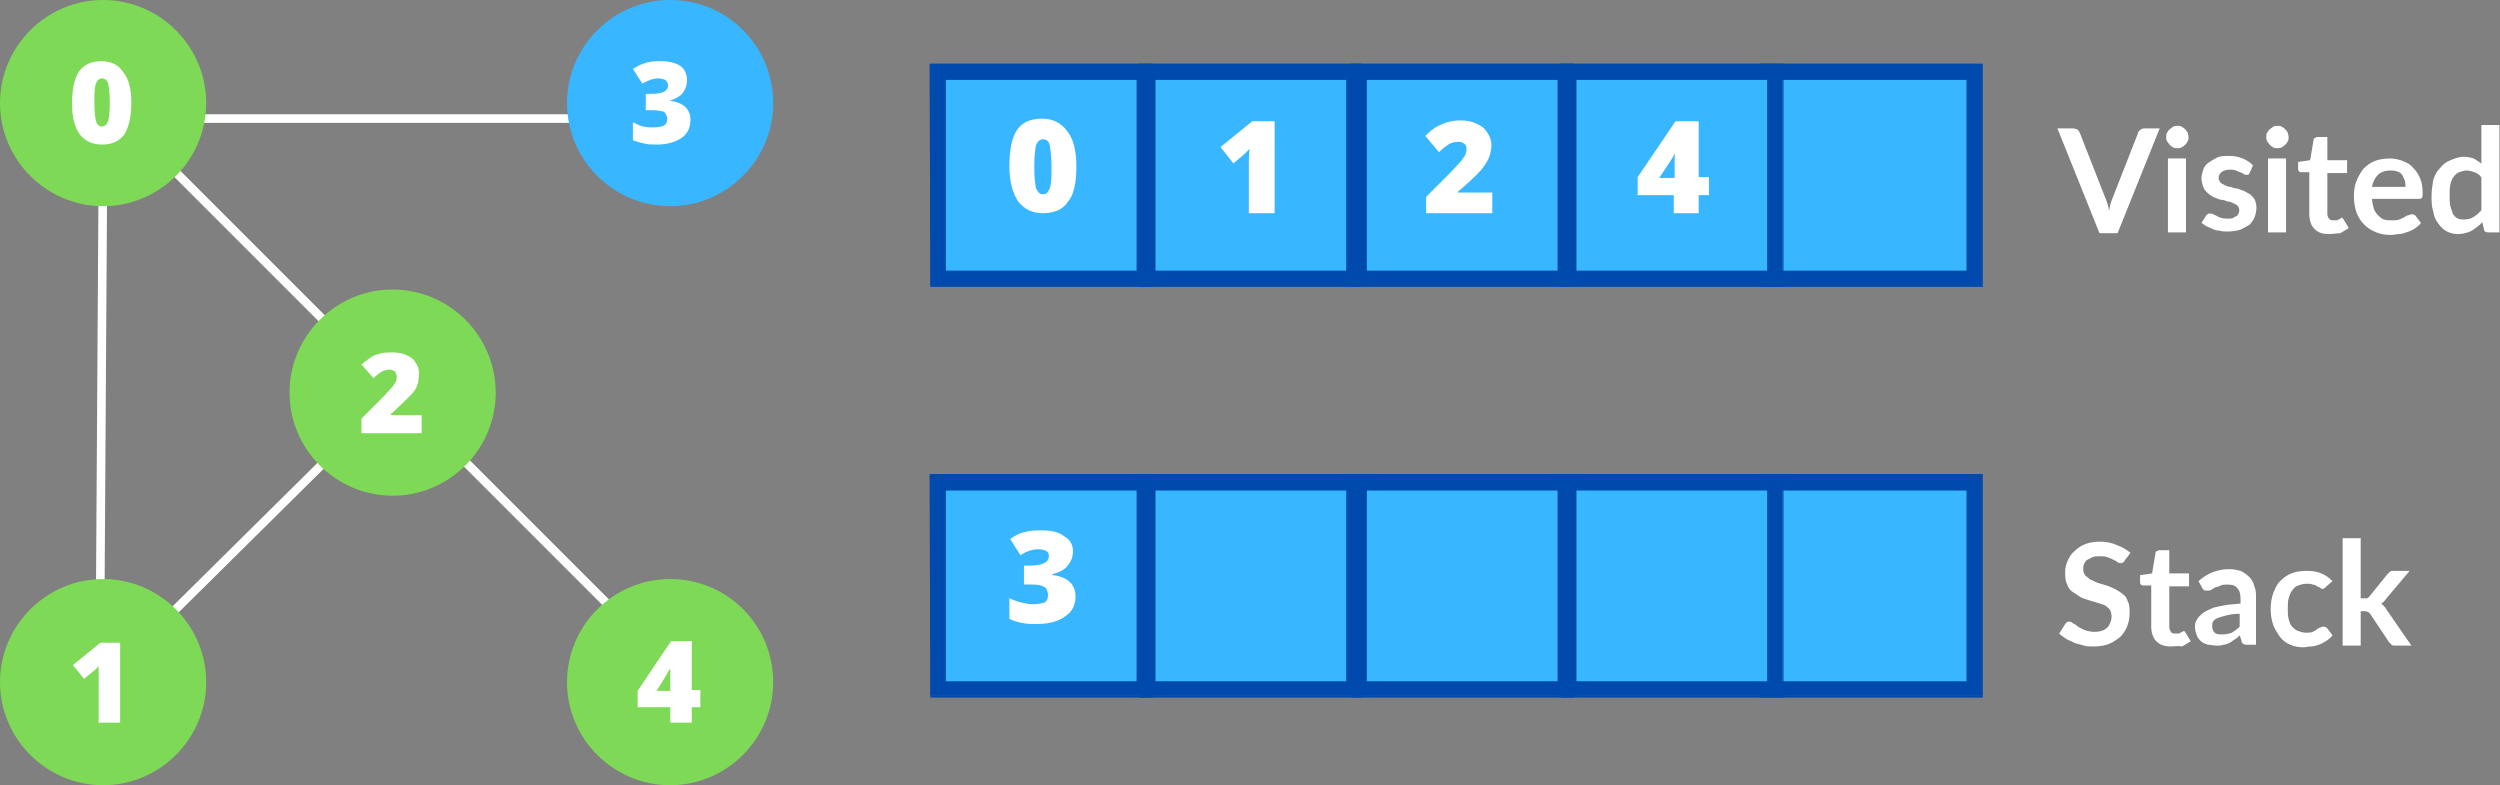 <?xml version="1.0" encoding="utf-8"?>
<!-- Generator: Adobe Illustrator 25.2.3, SVG Export Plug-In . SVG Version: 6.00 Build 0)  -->
<svg version="1.1" id="Layer_1" xmlns="http://www.w3.org/2000/svg" xmlns:xlink="http://www.w3.org/1999/xlink" x="0px" y="0px"
	 viewBox="0 0 291 91.4" style="enable-background:new 0 0 291 91.4;" xml:space="preserve">
<rect x="0" y="0" width="291" height="91.4" fill="#808080" stroke="none"/>
<style type="text/css">
	.st0{fill:none;stroke:#FFFFFF;stroke-linecap:round;}
	.st1{fill:#7ED957;}
	.st2{fill:#38B6FF;}
	.st3{fill:#004AAD;}
	.st4{fill:#FFFFFF;}
</style>
<path class="st0" d="M11.4,11l67.9,67.9"/>
<path class="st0" d="M12,16.4l-0.4,64"/>
<path class="st0" d="M14.3,13.8h64"/>
<path class="st0" d="M13.6,77.7l29.9-29.6"/>
<path class="st1" d="M12,0C5.4,0,0,5.4,0,12c0,6.6,5.4,12,12,12c6.6,0,12-5.4,12-12C24,5.4,18.6,0,12,0"/>
<path class="st1" d="M45.7,33.7c-6.6,0-12,5.4-12,12s5.4,12,12,12s12-5.4,12-12S52.3,33.7,45.7,33.7"/>
<path class="st2" d="M78,0c-6.6,0-12,5.4-12,12c0,6.6,5.4,12,12,12c6.6,0,12-5.4,12-12C90,5.4,84.7,0,78,0"/>
<path class="st1" d="M78,67.4c-6.6,0-12,5.4-12,12c0,6.6,5.4,12,12,12c6.6,0,12-5.4,12-12C90,72.8,84.7,67.4,78,67.4"/>
<path class="st1" d="M12,67.4c-6.6,0-12,5.4-12,12c0,6.6,5.4,12,12,12c6.6,0,12-5.4,12-12C24,72.8,18.6,67.4,12,67.4"/>
<path class="st3" d="M108.3,7.5h25.8v25.8h-25.8V7.5"/>
<path class="st3" d="M108.3,33.4L108.3,33.4l-0.1-26h26v26H108.3 M108.4,7.6v25.7H134V7.6H108.4"/>
<path class="st2" d="M110.1,9.3h22.2v22.2h-22.2V9.3"/>
<path class="st3" d="M157.3,7.5h25.8v25.8h-25.8V7.5"/>
<path class="st3" d="M157.3,33.4L157.3,33.4l-0.1-26h26v26H157.3 M157.4,7.6v25.7H183V7.6H157.4"/>
<path class="st2" d="M159.1,9.3h22.2v22.2h-22.2V9.3"/>
<path class="st3" d="M204.9,7.5h25.8v25.8h-25.8V7.5"/>
<path class="st3" d="M204.9,33.4L204.9,33.4l-0.1-26h26v26H204.9 M205,7.6v25.7h25.7V7.6H205"/>
<path class="st2" d="M206.7,9.3h22.2v22.2h-22.2V9.3"/>
<path class="st3" d="M132.6,7.5h25.8v25.8h-25.8V7.5"/>
<path class="st3" d="M132.6,33.4L132.6,33.4l-0.1-26h26v26H132.6 M132.7,7.6v25.7h25.7V7.6H132.7"/>
<path class="st2" d="M134.5,9.3h22.2v22.2h-22.2V9.3"/>
<path class="st3" d="M181.7,7.5h25.8v25.8h-25.8V7.5"/>
<path class="st3" d="M181.7,33.4L181.7,33.4l-0.1-26h26v26H181.7 M181.8,7.6v25.7h25.7V7.6H181.8"/>
<path class="st2" d="M183.5,9.3h22.2v22.2h-22.2V9.3"/>
<g>
	<g transform="translate(282.189, 99.714)">
		<g>
			<path class="st4" d="M-156.9-80.3c0,1.9-0.3,3.3-1,4.1c-0.6,0.9-1.6,1.3-2.9,1.3c-1.3,0-2.2-0.5-2.9-1.4c-0.6-0.9-1-2.3-1-4.1
				c0-1.9,0.3-3.3,0.9-4.2c0.6-0.9,1.6-1.3,2.9-1.3c1.3,0,2.2,0.5,2.9,1.4C-157.2-83.5-156.9-82.1-156.9-80.3z M-161.8-80.3
				c0,1.2,0.1,2,0.2,2.5c0.2,0.4,0.4,0.7,0.8,0.7c0.4,0,0.6-0.2,0.8-0.7c0.2-0.5,0.2-1.3,0.2-2.5c0-1.2-0.1-2-0.2-2.5
				c-0.1-0.5-0.4-0.7-0.8-0.7c-0.3,0-0.6,0.2-0.8,0.7C-161.7-82.3-161.8-81.5-161.8-80.3z"/>
		</g>
	</g>
</g>
<g>
	<g transform="translate(300.465, 99.714)">
		<g>
			<path class="st4" d="M-152.2-74.9h-2.9v-5.6c0-0.7,0-1.3,0.1-1.9c-0.2,0.2-0.4,0.4-0.7,0.7l-1.2,1l-1.5-1.9l3.7-3h2.6V-74.9z"/>
		</g>
	</g>
</g>
<g>
	<g transform="translate(337.227, 99.714)">
		<g>
			<path class="st4" d="M-138.3-77h-1.2v2.1h-2.9V-77h-4.2v-2.1l4.4-6.5h2.7v6.5h1.2V-77z M-142.3-79.1v-1.2c0-0.2,0-0.5,0-0.9
				c0-0.4,0-0.6,0.1-0.6h-0.1c-0.2,0.4-0.4,0.7-0.6,1l-1.2,1.8H-142.3z"/>
		</g>
	</g>
</g>
<g>
	<g transform="translate(318.601, 99.714)">
		<g>
			<path class="st4" d="M-144.8-74.9h-7.8v-1.9l2.6-2.6c0.8-0.8,1.2-1.3,1.5-1.6c0.2-0.3,0.4-0.5,0.5-0.8c0.1-0.2,0.1-0.4,0.1-0.6
				c0-0.3-0.1-0.5-0.3-0.6c-0.2-0.2-0.4-0.2-0.8-0.2c-0.3,0-0.7,0.1-1,0.3c-0.3,0.2-0.7,0.5-1.1,0.9l-1.6-1.9c0.5-0.5,1-0.9,1.4-1.1
				s0.8-0.4,1.2-0.5c0.4-0.1,0.9-0.2,1.5-0.2c0.7,0,1.3,0.1,1.9,0.4c0.5,0.2,1,0.6,1.2,1c0.3,0.4,0.5,0.9,0.5,1.5
				c0,0.4-0.1,0.8-0.2,1.2c-0.1,0.3-0.3,0.7-0.5,1c-0.2,0.3-0.5,0.7-0.9,1.1c-0.4,0.4-1.1,1.1-2.3,2.1v0.1h4V-74.9z"/>
		</g>
	</g>
</g>
<g>
	<g transform="translate(357.914, 99.714)">
	</g>
</g>
<path class="st3" d="M108.3,55.2h25.8v25.8h-25.8V55.2"/>
<path class="st3" d="M108.3,81.2L108.3,81.2l-0.1-26h26v26H108.3 M108.4,55.3V81H134V55.3H108.4"/>
<path class="st2" d="M110.1,57.1h22.2v22.2h-22.2V57.1"/>
<path class="st3" d="M157.3,55.2h25.8v25.8h-25.8V55.2"/>
<path class="st3" d="M157.3,81.2L157.3,81.2l-0.1-26h26v26H157.3 M157.4,55.3V81H183V55.3H157.4"/>
<path class="st2" d="M159.1,57.1h22.2v22.2h-22.2V57.1"/>
<path class="st3" d="M204.9,55.2h25.8v25.8h-25.8V55.2"/>
<path class="st3" d="M204.9,81.2L204.9,81.2l-0.1-26h26v26H204.9 M205,55.3V81h25.7V55.3H205"/>
<path class="st2" d="M206.7,57.1h22.2v22.2h-22.2V57.1"/>
<path class="st3" d="M132.6,55.2h25.8v25.8h-25.8V55.2"/>
<path class="st3" d="M132.6,81.2L132.6,81.2l-0.1-26h26v26H132.6 M132.7,55.3V81h25.7V55.3H132.7"/>
<path class="st2" d="M134.5,57.1h22.2v22.2h-22.2V57.1"/>
<path class="st3" d="M181.7,55.2h25.8v25.8h-25.8V55.2"/>
<path class="st3" d="M181.7,81.2L181.7,81.2l-0.1-26h26v26H181.7 M181.8,55.3V81h25.7V55.3H181.8"/>
<path class="st2" d="M183.5,57.1h22.2v22.2h-22.2V57.1"/>
<g>
	<g transform="translate(282.189, 135.535)">
		<g>
			<path class="st4" d="M-157.3-71.4c0,0.7-0.2,1.2-0.6,1.7c-0.4,0.5-1,0.8-1.8,1v0.1c1.8,0.2,2.7,1.1,2.7,2.5c0,1-0.4,1.8-1.2,2.3
				c-0.8,0.6-1.9,0.9-3.3,0.9c-0.6,0-1.1,0-1.6-0.1c-0.5-0.1-1-0.2-1.6-0.5v-2.4c0.5,0.2,0.9,0.4,1.4,0.5c0.5,0.1,0.9,0.2,1.3,0.2
				c0.6,0,1.1-0.1,1.4-0.2c0.3-0.2,0.4-0.5,0.4-0.9c0-0.3-0.1-0.5-0.2-0.7c-0.1-0.2-0.4-0.3-0.7-0.4c-0.3-0.1-0.8-0.1-1.3-0.1h-0.6
				v-2.2h0.7c1.5,0,2.2-0.4,2.2-1.1c0-0.3-0.1-0.5-0.3-0.6c-0.2-0.1-0.5-0.2-0.9-0.2c-0.7,0-1.4,0.2-2.1,0.7l-1.2-1.9
				c0.6-0.4,1.1-0.7,1.7-0.8c0.6-0.2,1.3-0.2,2-0.2c1.1,0,2,0.2,2.6,0.7C-157.6-72.7-157.3-72.1-157.3-71.4z"/>
		</g>
	</g>
</g>
<g>
	<g transform="translate(303.744, 135.535)">
	</g>
</g>
<g>
	<g transform="translate(340.505, 135.535)">
	</g>
</g>
<g>
	<g transform="translate(321.879, 135.535)">
	</g>
</g>
<g>
	<g transform="translate(357.914, 135.535)">
	</g>
</g>
<g>
	<g transform="translate(200.383, 93.627)">
		<g>
			<path class="st4" d="M-185.1-81.7c0,1.7-0.3,2.9-0.8,3.7c-0.6,0.8-1.4,1.2-2.6,1.2c-1.1,0-2-0.4-2.6-1.2c-0.6-0.8-0.9-2-0.9-3.6
				c0-1.7,0.3-2.9,0.8-3.7c0.6-0.8,1.4-1.2,2.6-1.2c1.1,0,2,0.4,2.5,1.2C-185.4-84.5-185.1-83.3-185.1-81.7z M-189.4-81.7
				c0,1.1,0.1,1.8,0.2,2.2c0.1,0.4,0.4,0.6,0.7,0.6c0.3,0,0.5-0.2,0.7-0.6c0.1-0.4,0.2-1.1,0.2-2.2c0-1-0.1-1.8-0.2-2.2
				c-0.1-0.4-0.4-0.6-0.7-0.6c-0.3,0-0.6,0.2-0.7,0.6C-189.4-83.5-189.4-82.7-189.4-81.7z"/>
		</g>
	</g>
</g>
<g>
	<g transform="translate(225.677, 118.921)">
		<g>
			<path class="st4" d="M-176.8-68.5h-6.8v-1.7l2.3-2.3c0.7-0.7,1.1-1.2,1.3-1.4c0.2-0.2,0.3-0.5,0.4-0.6c0.1-0.2,0.1-0.4,0.1-0.6
				c0-0.2-0.1-0.4-0.2-0.6c-0.2-0.1-0.4-0.2-0.6-0.2c-0.3,0-0.6,0.1-0.9,0.2c-0.3,0.2-0.6,0.4-1,0.8l-1.4-1.6
				c0.5-0.4,0.9-0.7,1.2-0.9c0.3-0.2,0.7-0.3,1.1-0.4c0.4-0.1,0.8-0.1,1.3-0.1c0.6,0,1.2,0.1,1.6,0.3c0.5,0.2,0.9,0.5,1.1,0.9
				c0.3,0.4,0.4,0.8,0.4,1.3c0,0.4-0.1,0.7-0.1,1c-0.1,0.3-0.2,0.6-0.4,0.9c-0.2,0.3-0.5,0.6-0.8,0.9c-0.3,0.3-1,1-2,1.9v0.1h3.6
				V-68.5z"/>
		</g>
	</g>
</g>
<g>
	<g transform="translate(249.168, 93.627)">
		<g>
			<path class="st4" d="M-169.2-84.3c0,0.6-0.2,1.1-0.5,1.5c-0.3,0.4-0.9,0.7-1.5,0.9v0c1.6,0.2,2.4,1,2.4,2.2c0,0.9-0.3,1.6-1,2.1
				c-0.7,0.5-1.7,0.8-2.9,0.8c-0.5,0-1,0-1.4-0.1c-0.4-0.1-0.9-0.2-1.4-0.4v-2.1c0.4,0.2,0.8,0.4,1.2,0.5c0.4,0.1,0.8,0.1,1.2,0.1
				c0.6,0,1-0.1,1.2-0.2c0.3-0.2,0.4-0.4,0.4-0.8c0-0.2-0.1-0.4-0.2-0.6c-0.1-0.2-0.3-0.3-0.6-0.3c-0.3-0.1-0.7-0.1-1.1-0.1h-0.6
				v-1.9h0.6c1.3,0,2-0.3,2-1c0-0.2-0.1-0.4-0.3-0.6c-0.2-0.1-0.5-0.2-0.8-0.2c-0.6,0-1.2,0.2-1.9,0.6l-1.1-1.7
				c0.5-0.3,1-0.6,1.5-0.7c0.5-0.2,1.1-0.2,1.8-0.2c1,0,1.7,0.2,2.3,0.6C-169.5-85.6-169.2-85-169.2-84.3z"/>
		</g>
	</g>
</g>
<g>
	<g transform="translate(249.921, 144.215)">
		<g>
			<path class="st4" d="M-168.4-61.9h-1v1.8h-2.5v-1.8h-3.8v-1.9l3.9-5.8h2.4v5.7h1V-61.9z M-171.9-63.8v-1.1c0-0.2,0-0.5,0-0.8
				c0-0.4,0-0.5,0-0.6h-0.1c-0.2,0.3-0.3,0.6-0.5,0.9l-1,1.6H-171.9z"/>
		</g>
	</g>
</g>
<g>
	<g transform="translate(200.383, 144.215)">
		<g>
			<path class="st4" d="M-186.3-60.1h-2.6v-5c0-0.6,0-1.1,0-1.6c-0.2,0.2-0.3,0.4-0.6,0.6l-1.1,0.9l-1.3-1.6l3.2-2.6h2.3V-60.1z"/>
		</g>
	</g>
</g>
<g>
	<g transform="translate(374.085, 101.448)">
		<g>
			<path class="st4" d="M-122.7-86.5l-4.9,12.2h-2.1l-4.9-12.2h1.8c0.2,0,0.4,0.1,0.5,0.1c0.1,0.1,0.2,0.2,0.3,0.4l2.9,7.4
				c0.1,0.2,0.2,0.5,0.3,0.8c0.1,0.3,0.2,0.6,0.2,0.9c0.1-0.3,0.1-0.6,0.2-0.9c0.1-0.3,0.2-0.6,0.3-0.8l2.9-7.4
				c0-0.1,0.1-0.2,0.2-0.3c0.1-0.1,0.3-0.2,0.5-0.2H-122.7z"/>
		</g>
	</g>
</g>
<g>
	<g transform="translate(382.847, 101.448)">
		<g>
			<path class="st4" d="M-128.4-83v8.6h-2.1V-83H-128.4z M-128.1-85.5c0,0.2,0,0.3-0.1,0.5c-0.1,0.2-0.2,0.3-0.3,0.4
				c-0.1,0.1-0.2,0.2-0.4,0.3c-0.2,0.1-0.3,0.1-0.5,0.1c-0.2,0-0.4,0-0.5-0.1c-0.2-0.1-0.3-0.2-0.4-0.3c-0.1-0.1-0.2-0.3-0.3-0.4
				c-0.1-0.2-0.1-0.3-0.1-0.5c0-0.2,0-0.4,0.1-0.5c0.1-0.2,0.2-0.3,0.3-0.4c0.1-0.1,0.3-0.2,0.4-0.3c0.2-0.1,0.3-0.1,0.5-0.1
				c0.2,0,0.4,0,0.5,0.1c0.2,0.1,0.3,0.2,0.4,0.3c0.1,0.1,0.2,0.2,0.3,0.4C-128.2-85.9-128.1-85.7-128.1-85.5z"/>
		</g>
	</g>
</g>
<g>
	<g transform="translate(386.052, 101.448)">
		<g>
			<path class="st4" d="M-124.2-81.3c-0.1,0.1-0.1,0.2-0.2,0.2c-0.1,0-0.1,0-0.2,0c-0.1,0-0.2,0-0.3-0.1c-0.1-0.1-0.2-0.1-0.4-0.2
				c-0.2-0.1-0.3-0.1-0.5-0.2c-0.2-0.1-0.4-0.1-0.7-0.1c-0.4,0-0.7,0.1-1,0.3c-0.2,0.2-0.3,0.4-0.3,0.7c0,0.2,0.1,0.3,0.2,0.5
				c0.1,0.1,0.3,0.2,0.5,0.3c0.2,0.1,0.4,0.2,0.7,0.2c0.2,0.1,0.5,0.2,0.8,0.2c0.3,0.1,0.5,0.2,0.8,0.3c0.2,0.1,0.5,0.3,0.7,0.4
				c0.2,0.2,0.4,0.4,0.5,0.6c0.1,0.2,0.2,0.6,0.2,0.9c0,0.4-0.1,0.8-0.2,1.1c-0.1,0.3-0.4,0.7-0.6,0.9c-0.3,0.2-0.7,0.4-1.1,0.6
				c-0.4,0.1-0.9,0.2-1.5,0.2c-0.3,0-0.6,0-0.9-0.1c-0.3,0-0.6-0.1-0.8-0.2c-0.2-0.1-0.5-0.2-0.7-0.3c-0.2-0.1-0.4-0.3-0.6-0.4
				l0.5-0.8c0.1-0.1,0.1-0.2,0.2-0.2c0.1-0.1,0.2-0.1,0.3-0.1c0.1,0,0.2,0,0.4,0.1c0.1,0.1,0.3,0.1,0.4,0.2c0.2,0.1,0.3,0.2,0.5,0.2
				c0.2,0.1,0.5,0.1,0.8,0.1c0.2,0,0.5,0,0.6-0.1c0.2-0.1,0.3-0.2,0.4-0.2c0.1-0.1,0.2-0.2,0.2-0.3c0.1-0.1,0.1-0.3,0.1-0.4
				c0-0.2-0.1-0.4-0.2-0.5c-0.1-0.1-0.3-0.2-0.5-0.3c-0.2-0.1-0.4-0.2-0.7-0.2c-0.2-0.1-0.5-0.2-0.8-0.2c-0.3-0.1-0.5-0.2-0.8-0.3
				c-0.2-0.1-0.5-0.3-0.7-0.5c-0.2-0.2-0.4-0.4-0.5-0.7c-0.1-0.3-0.2-0.6-0.2-1c0-0.3,0.1-0.7,0.2-1c0.1-0.3,0.3-0.6,0.6-0.8
				c0.3-0.2,0.6-0.4,1-0.6c0.4-0.2,0.9-0.2,1.4-0.2c0.6,0,1.1,0.1,1.6,0.3c0.5,0.2,0.9,0.5,1.2,0.8L-124.2-81.3z"/>
		</g>
	</g>
</g>
<g>
	<g transform="translate(391.597, 101.448)">
		<g>
			<path class="st4" d="M-125.5-83v8.6h-2.1V-83H-125.5z M-125.2-85.5c0,0.2,0,0.3-0.1,0.5c-0.1,0.2-0.2,0.3-0.3,0.4
				c-0.1,0.1-0.2,0.2-0.4,0.3c-0.2,0.1-0.3,0.1-0.5,0.1c-0.2,0-0.4,0-0.5-0.1c-0.2-0.1-0.3-0.2-0.4-0.3c-0.1-0.1-0.2-0.3-0.3-0.4
				c-0.1-0.2-0.1-0.3-0.1-0.5c0-0.2,0-0.4,0.1-0.5c0.1-0.2,0.2-0.3,0.3-0.4c0.1-0.1,0.3-0.2,0.4-0.3c0.2-0.1,0.3-0.1,0.5-0.1
				c0.2,0,0.4,0,0.5,0.1c0.2,0.1,0.3,0.2,0.4,0.3c0.1,0.1,0.2,0.2,0.3,0.4C-125.3-85.9-125.2-85.7-125.2-85.5z"/>
		</g>
	</g>
</g>
<g>
	<g transform="translate(394.802, 101.448)">
		<g>
			<path class="st4" d="M-123.7-74.2c-0.8,0-1.3-0.2-1.7-0.6c-0.4-0.4-0.6-1-0.6-1.8v-4.8h-0.9c-0.1,0-0.2,0-0.3-0.1
				c-0.1-0.1-0.1-0.2-0.1-0.3v-0.8l1.4-0.2l0.4-2.4c0-0.1,0.1-0.2,0.2-0.2c0.1-0.1,0.2-0.1,0.3-0.1h1.1v2.7h2.3v1.5h-2.3v4.7
				c0,0.3,0.1,0.5,0.2,0.6c0.1,0.2,0.3,0.2,0.6,0.2c0.1,0,0.2,0,0.3,0c0.1,0,0.2-0.1,0.2-0.1c0.1,0,0.1-0.1,0.2-0.1
				c0.1,0,0.1-0.1,0.2-0.1c0.1,0,0.1,0,0.1,0.1c0,0,0.1,0.1,0.1,0.1l0.6,1c-0.3,0.2-0.7,0.4-1,0.6
				C-122.9-74.3-123.3-74.2-123.7-74.2z"/>
		</g>
	</g>
</g>
<g>
	<g transform="translate(399.496, 101.448)">
		<g>
			<path class="st4" d="M-119.5-79.7c0-0.3,0-0.5-0.1-0.8c-0.1-0.2-0.2-0.5-0.3-0.6c-0.1-0.2-0.3-0.3-0.6-0.4
				c-0.2-0.1-0.5-0.1-0.8-0.1c-0.6,0-1.1,0.2-1.4,0.5c-0.3,0.3-0.6,0.8-0.7,1.4H-119.5z M-123.4-78.4c0,0.4,0.1,0.8,0.2,1.2
				c0.1,0.3,0.3,0.6,0.5,0.8c0.2,0.2,0.4,0.4,0.7,0.5c0.3,0.1,0.6,0.1,0.9,0.1c0.3,0,0.6,0,0.9-0.1c0.2-0.1,0.5-0.2,0.6-0.3
				c0.2-0.1,0.3-0.2,0.5-0.2c0.1-0.1,0.3-0.1,0.4-0.1c0.2,0,0.3,0.1,0.4,0.2l0.6,0.8c-0.2,0.3-0.5,0.5-0.8,0.7
				c-0.3,0.2-0.6,0.3-0.9,0.4c-0.3,0.1-0.6,0.2-0.9,0.2c-0.3,0-0.6,0.1-0.9,0.1c-0.6,0-1.2-0.1-1.7-0.3c-0.5-0.2-1-0.5-1.4-0.9
				c-0.4-0.4-0.7-0.9-0.9-1.4c-0.2-0.6-0.3-1.2-0.3-2c0-0.6,0.1-1.2,0.3-1.7c0.2-0.5,0.5-1,0.8-1.4c0.4-0.4,0.8-0.7,1.3-0.9
				c0.5-0.2,1.1-0.3,1.8-0.3c0.5,0,1,0.1,1.5,0.3c0.5,0.2,0.9,0.4,1.2,0.8c0.3,0.3,0.6,0.7,0.8,1.2c0.2,0.5,0.3,1,0.3,1.7
				c0,0.3,0,0.5-0.1,0.6c-0.1,0.1-0.2,0.1-0.4,0.1H-123.4z"/>
		</g>
	</g>
</g>
<g>
	<g transform="translate(406.233, 101.448)">
		<g>
			<path class="st4" d="M-117.4-80.8c-0.2-0.3-0.5-0.5-0.8-0.6c-0.3-0.1-0.6-0.2-0.9-0.2c-0.3,0-0.6,0.1-0.9,0.2
				c-0.2,0.1-0.5,0.3-0.6,0.5c-0.2,0.2-0.3,0.5-0.4,0.9c-0.1,0.4-0.1,0.8-0.1,1.3s0,0.9,0.1,1.3c0.1,0.3,0.2,0.6,0.3,0.9
				c0.2,0.2,0.3,0.4,0.6,0.5c0.2,0.1,0.5,0.1,0.7,0.1c0.4,0,0.8-0.1,1.1-0.3c0.3-0.2,0.6-0.4,0.9-0.8V-80.8z M-115.3-86.9v12.5h-1.3
				c-0.3,0-0.5-0.1-0.5-0.4l-0.2-0.8c-0.3,0.4-0.8,0.7-1.2,1c-0.4,0.2-1,0.4-1.6,0.4c-0.5,0-0.9-0.1-1.3-0.3c-0.4-0.2-0.7-0.5-1-0.9
				c-0.3-0.4-0.5-0.8-0.6-1.4c-0.2-0.6-0.2-1.2-0.2-1.9c0-0.6,0.1-1.2,0.2-1.8c0.2-0.6,0.4-1,0.8-1.4c0.3-0.4,0.7-0.7,1.2-0.9
				c0.5-0.2,1-0.4,1.5-0.4c0.5,0,0.9,0.1,1.2,0.2c0.3,0.2,0.7,0.4,0.9,0.6v-4.5H-115.3z"/>
		</g>
	</g>
</g>
<g>
	<g transform="translate(374.085, 137.447)">
		<g>
			<path class="st4" d="M-126.7-72.3c-0.1,0.1-0.1,0.2-0.2,0.3c-0.1,0-0.2,0.1-0.3,0.1c-0.1,0-0.2,0-0.4-0.1
				c-0.1-0.1-0.3-0.2-0.5-0.3c-0.2-0.1-0.4-0.2-0.7-0.3c-0.2-0.1-0.6-0.1-0.9-0.1c-0.3,0-0.6,0-0.8,0.1c-0.2,0.1-0.4,0.2-0.6,0.3
				c-0.2,0.1-0.3,0.3-0.4,0.5c-0.1,0.2-0.1,0.4-0.1,0.6c0,0.3,0.1,0.5,0.2,0.7c0.2,0.2,0.4,0.3,0.6,0.5c0.3,0.1,0.6,0.3,0.9,0.4
				c0.3,0.1,0.7,0.2,1,0.3c0.4,0.1,0.7,0.3,1,0.4c0.3,0.2,0.7,0.4,0.9,0.6c0.3,0.2,0.5,0.5,0.6,0.9c0.2,0.3,0.2,0.8,0.2,1.3
				c0,0.6-0.1,1.1-0.3,1.6c-0.2,0.5-0.5,0.9-0.8,1.2c-0.4,0.3-0.8,0.6-1.3,0.8c-0.5,0.2-1.1,0.3-1.8,0.3c-0.4,0-0.8,0-1.1-0.1
				c-0.4-0.1-0.7-0.2-1.1-0.3c-0.3-0.2-0.7-0.3-1-0.5c-0.3-0.2-0.6-0.4-0.8-0.6l0.7-1.1c0.1-0.1,0.1-0.2,0.2-0.2
				c0.1-0.1,0.2-0.1,0.3-0.1c0.1,0,0.3,0.1,0.4,0.2c0.2,0.1,0.4,0.2,0.6,0.4c0.2,0.1,0.5,0.3,0.8,0.4c0.3,0.1,0.7,0.2,1.1,0.2
				c0.7,0,1.2-0.2,1.5-0.5c0.3-0.3,0.5-0.8,0.5-1.3c0-0.3-0.1-0.6-0.2-0.8c-0.2-0.2-0.4-0.4-0.6-0.5c-0.3-0.1-0.6-0.2-0.9-0.3
				c-0.3-0.1-0.7-0.2-1-0.3c-0.3-0.1-0.7-0.2-1-0.4c-0.3-0.2-0.6-0.4-0.9-0.6c-0.3-0.2-0.5-0.6-0.6-0.9c-0.2-0.4-0.2-0.9-0.2-1.4
				c0-0.4,0.1-0.9,0.3-1.3c0.2-0.4,0.4-0.8,0.8-1.1c0.3-0.3,0.7-0.6,1.2-0.8c0.5-0.2,1.1-0.3,1.7-0.3c0.7,0,1.4,0.1,2,0.4
				c0.6,0.2,1.1,0.5,1.6,0.9L-126.7-72.3z"/>
		</g>
	</g>
</g>
<g>
	<g transform="translate(381.005, 137.447)">
		<g>
			<path class="st4" d="M-128.3-62.2c-0.8,0-1.3-0.2-1.7-0.6c-0.4-0.4-0.6-1-0.6-1.7v-4.8h-0.9c-0.1,0-0.2,0-0.3-0.1
				c-0.1-0.1-0.1-0.2-0.1-0.3v-0.8l1.4-0.2l0.4-2.4c0-0.1,0.1-0.2,0.2-0.2c0.1-0.1,0.2-0.1,0.3-0.1h1.1v2.7h2.3v1.5h-2.3v4.7
				c0,0.3,0.1,0.5,0.2,0.6c0.1,0.2,0.3,0.2,0.6,0.2c0.1,0,0.2,0,0.3,0c0.1,0,0.2-0.1,0.2-0.1c0.1,0,0.1-0.1,0.2-0.1
				c0.1,0,0.1-0.1,0.2-0.1c0.1,0,0.1,0,0.1,0.1c0,0,0.1,0.1,0.1,0.1l0.6,1c-0.3,0.2-0.7,0.4-1,0.6
				C-127.5-62.3-127.9-62.2-128.3-62.2z"/>
		</g>
	</g>
</g>
<g>
	<g transform="translate(385.699, 137.447)">
		<g>
			<path class="st4" d="M-125.1-66c-0.6,0-1.1,0.1-1.5,0.2c-0.4,0.1-0.7,0.2-1,0.3c-0.2,0.1-0.4,0.2-0.5,0.4
				c-0.1,0.2-0.1,0.3-0.1,0.5c0,0.4,0.1,0.6,0.3,0.8c0.2,0.2,0.5,0.2,0.9,0.2c0.4,0,0.8-0.1,1.1-0.2c0.3-0.2,0.6-0.4,0.9-0.7V-66z
				 M-129.8-69.8c1-0.9,2.2-1.4,3.6-1.4c0.5,0,0.9,0.1,1.3,0.2c0.4,0.2,0.7,0.4,1,0.7c0.3,0.3,0.5,0.6,0.6,1.1
				c0.2,0.4,0.2,0.8,0.2,1.3v5.5h-1c-0.2,0-0.3,0-0.5-0.1c-0.1-0.1-0.2-0.2-0.2-0.4l-0.2-0.6c-0.2,0.2-0.4,0.4-0.6,0.5
				c-0.2,0.1-0.4,0.3-0.6,0.4c-0.2,0.1-0.5,0.2-0.7,0.2c-0.2,0.1-0.5,0.1-0.8,0.1c-0.4,0-0.7-0.1-1-0.1c-0.3-0.1-0.6-0.2-0.8-0.4
				c-0.2-0.2-0.4-0.4-0.5-0.7c-0.1-0.3-0.2-0.6-0.2-1c0-0.2,0-0.4,0.1-0.6c0.1-0.2,0.2-0.4,0.4-0.6c0.2-0.2,0.4-0.4,0.6-0.5
				c0.3-0.2,0.6-0.3,1-0.5c0.4-0.1,0.8-0.2,1.4-0.3c0.5-0.1,1.1-0.1,1.8-0.2v-0.5c0-0.6-0.1-1-0.4-1.3c-0.2-0.3-0.6-0.4-1.1-0.4
				c-0.3,0-0.6,0-0.8,0.1c-0.2,0.1-0.4,0.2-0.6,0.2c-0.2,0.1-0.3,0.2-0.5,0.3c-0.1,0.1-0.3,0.1-0.5,0.1c-0.2,0-0.3,0-0.4-0.1
				c-0.1-0.1-0.2-0.2-0.2-0.3L-129.8-69.8z"/>
		</g>
	</g>
</g>
<g>
	<g transform="translate(392.102, 137.447)">
		<g>
			<path class="st4" d="M-121.3-69.2c-0.1,0.1-0.1,0.1-0.2,0.2c-0.1,0-0.1,0.1-0.2,0.1c-0.1,0-0.2,0-0.3-0.1
				c-0.1-0.1-0.2-0.1-0.4-0.2c-0.1-0.1-0.3-0.2-0.5-0.2c-0.2-0.1-0.4-0.1-0.7-0.1c-0.4,0-0.7,0.1-1,0.2c-0.3,0.1-0.5,0.3-0.7,0.6
				c-0.2,0.2-0.3,0.6-0.4,0.9c-0.1,0.3-0.1,0.7-0.1,1.2c0,0.5,0,0.9,0.1,1.2c0.1,0.4,0.2,0.7,0.4,0.9c0.2,0.2,0.4,0.4,0.7,0.5
				c0.3,0.1,0.6,0.2,0.9,0.2s0.6,0,0.8-0.1c0.2-0.1,0.4-0.2,0.5-0.3c0.1-0.1,0.3-0.2,0.4-0.2c0.1-0.1,0.2-0.1,0.4-0.1
				c0.2,0,0.3,0.1,0.4,0.2l0.6,0.8c-0.2,0.3-0.5,0.5-0.8,0.7c-0.3,0.2-0.5,0.3-0.8,0.4c-0.3,0.1-0.6,0.2-0.9,0.2
				c-0.3,0-0.6,0.1-0.9,0.1c-0.5,0-1.1-0.1-1.5-0.3c-0.5-0.2-0.9-0.5-1.2-0.9c-0.3-0.4-0.6-0.9-0.8-1.4c-0.2-0.6-0.3-1.2-0.3-1.9
				c0-0.6,0.1-1.2,0.3-1.8c0.2-0.5,0.4-1,0.8-1.4c0.4-0.4,0.8-0.7,1.3-0.9c0.5-0.2,1.1-0.3,1.8-0.3c0.7,0,1.2,0.1,1.7,0.3
				c0.5,0.2,0.9,0.5,1.3,0.9L-121.3-69.2z"/>
		</g>
	</g>
</g>
<g>
	<g transform="translate(398.184, 137.447)">
		<g>
			<path class="st4" d="M-123.4-74.9v7.1h0.4c0.1,0,0.2,0,0.3,0c0.1,0,0.2-0.1,0.3-0.2l2.1-2.6c0.1-0.1,0.2-0.2,0.3-0.3
				c0.1-0.1,0.2-0.1,0.4-0.1h1.9l-2.7,3.2c-0.2,0.3-0.4,0.5-0.6,0.6c0.1,0.1,0.2,0.2,0.3,0.3c0.1,0.1,0.2,0.2,0.3,0.4l2.9,4.2h-1.9
				c-0.2,0-0.3,0-0.4-0.1c-0.1-0.1-0.2-0.2-0.3-0.3l-2.2-3.3c-0.1-0.1-0.2-0.2-0.2-0.2c-0.1,0-0.2-0.1-0.4-0.1h-0.5v4h-2.1v-12.5
				H-123.4z"/>
		</g>
	</g>
</g>
</svg>

